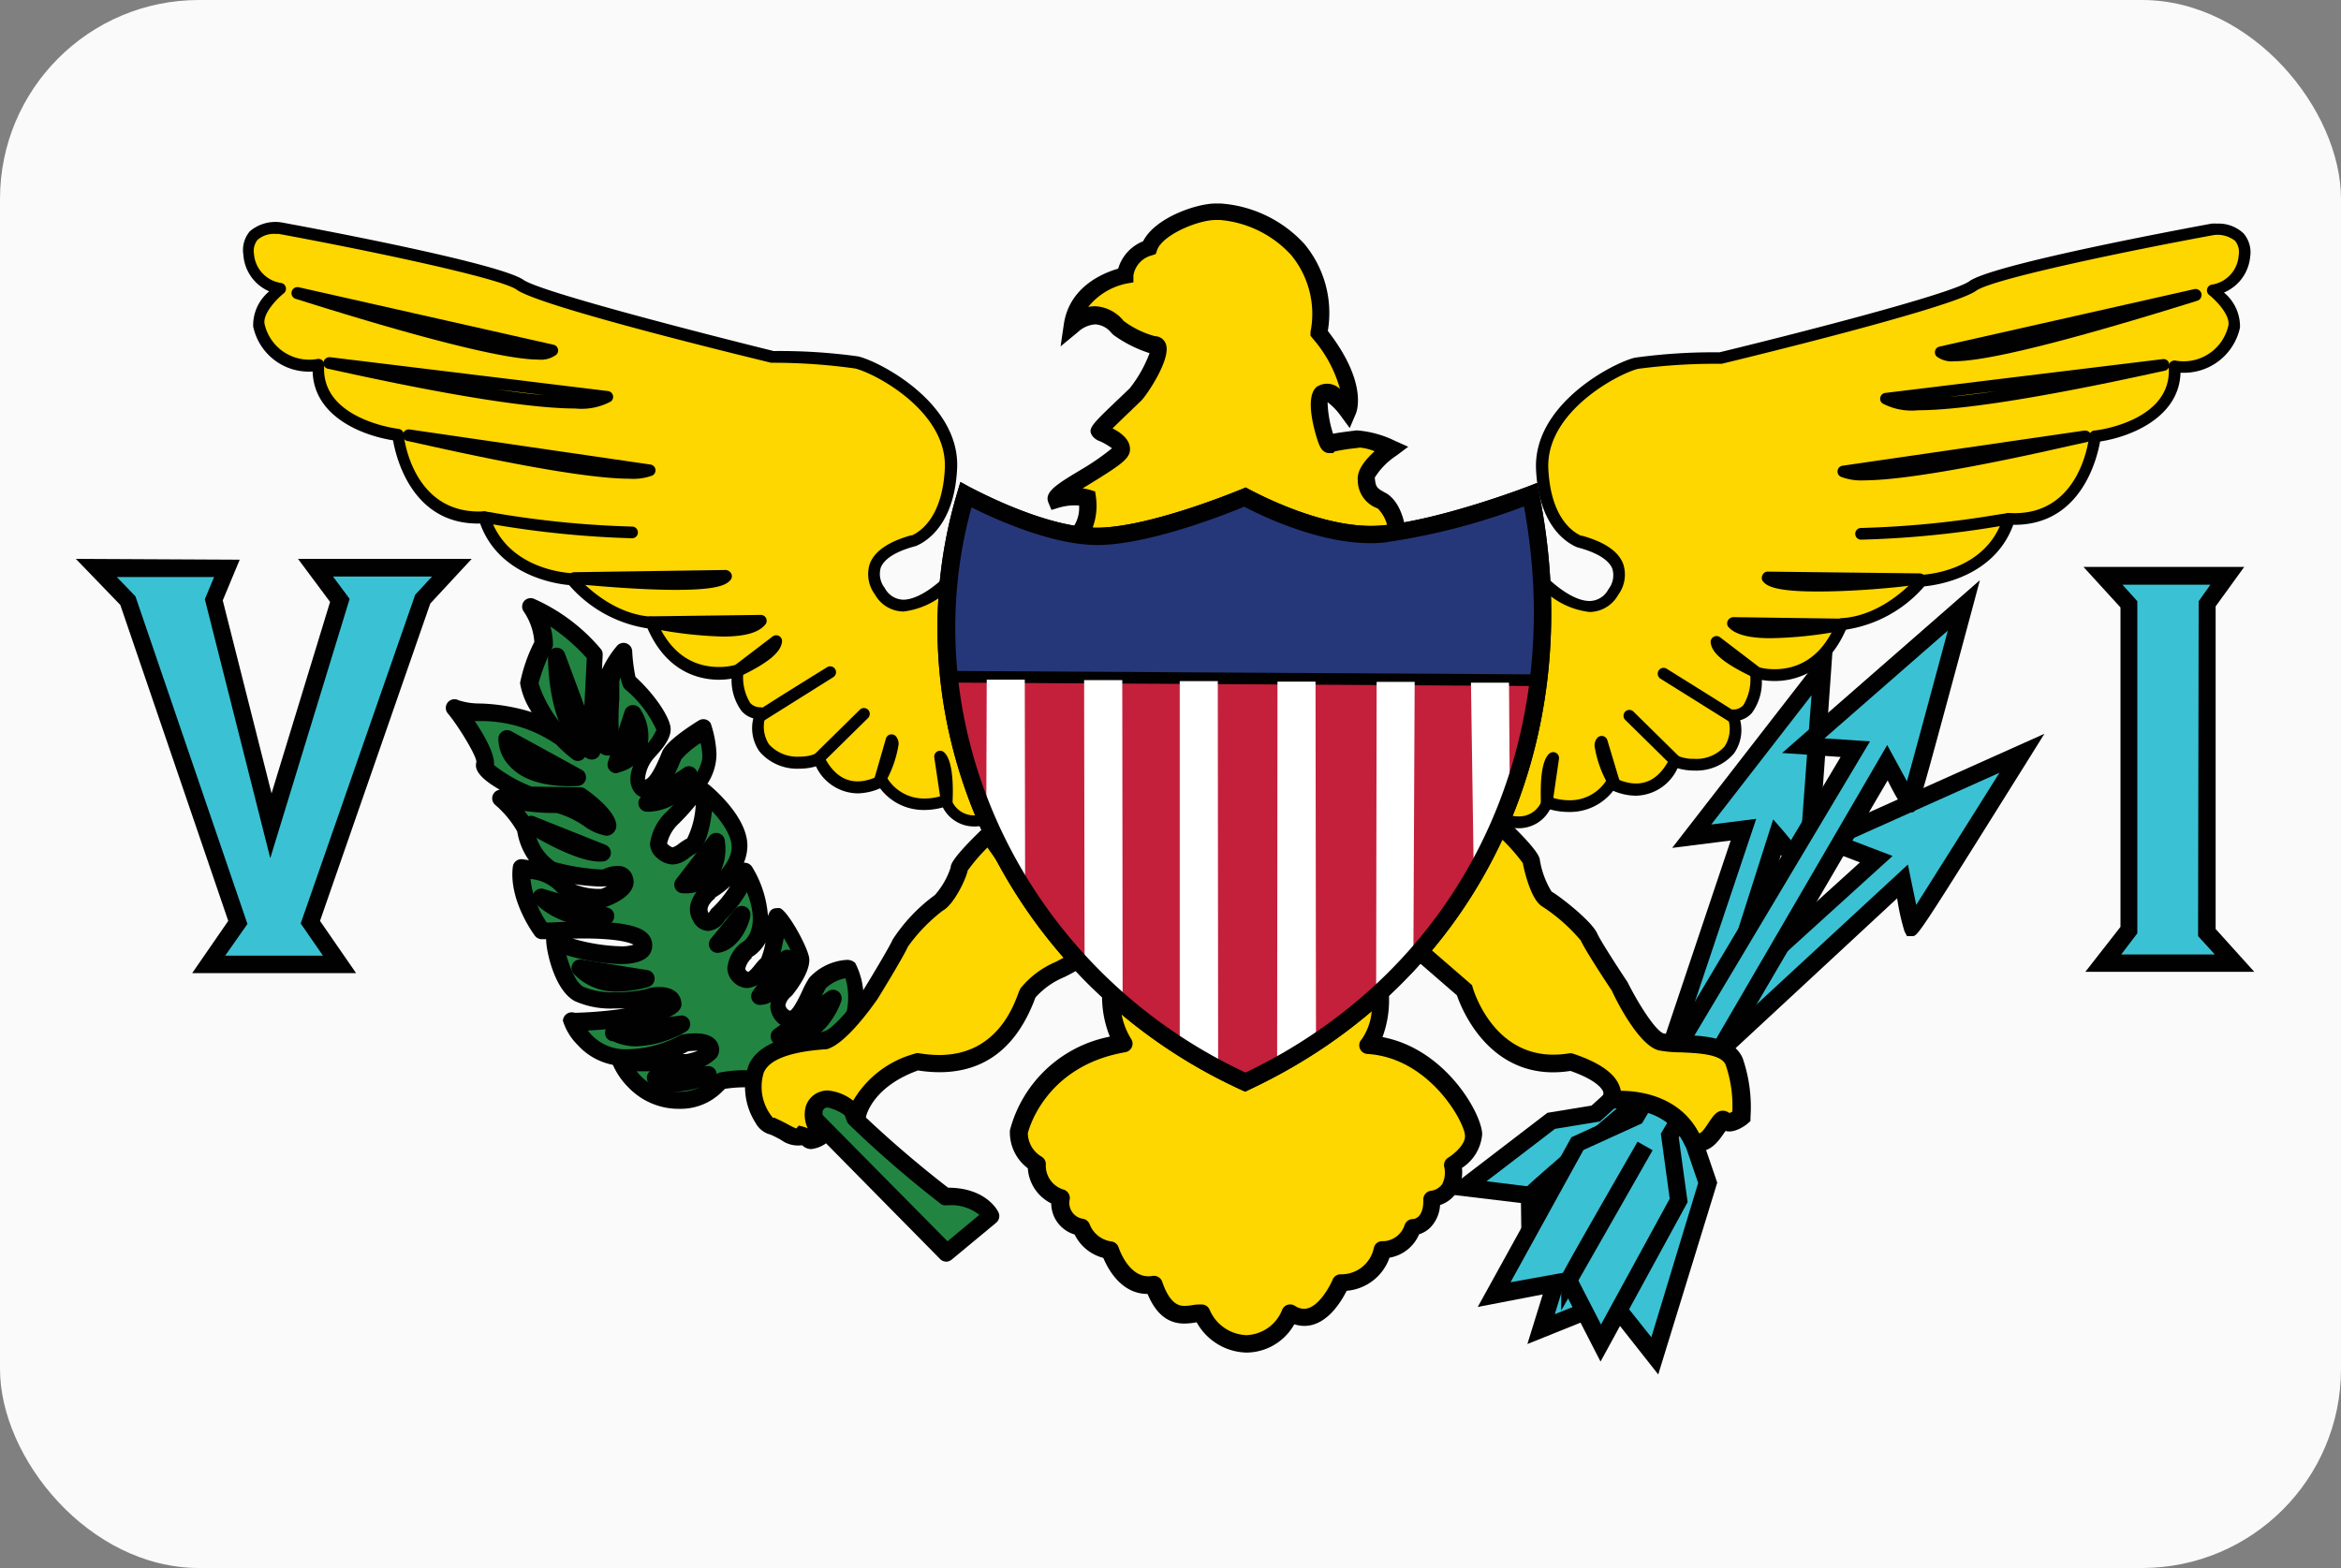 <svg xmlns="http://www.w3.org/2000/svg" viewBox="0 0 200 134"><rect x="0" y="0" width="200" height="134" fill="#808080" stroke="none"/><defs><style>.vi_cls-1{fill:#fafafa;}.vi_cls-2{fill:#fed600;}.vi_cls-3{fill:#010101;}.vi_cls-4{fill:#f3ea29;}.vi_cls-5{fill:#3ac2d4;}.vi_cls-6{fill:#218541;}.vi_cls-7{fill:none;stroke:#010101;stroke-linecap:round;stroke-linejoin:round;stroke-width:1.48px;}.vi_cls-8{fill:#c4203b;}.vi_cls-9{fill:#263779;}.vi_cls-10{fill:#fff;}</style></defs><title>Asset 97</title><g id="Layer_2" data-name="Layer 2"><g id="Layer_4" data-name="Layer 4"><rect class="vi_cls-1" width="200" height="134" rx="17" ry="17"/><path class="vi_cls-2" d="M119.42,46.27c0-1-.31-2.79-1.31-3.43-1.29-.67-1.29-1.08-1.39-2s2.16-2.53,2.16-2.53a9,9,0,0,0-2.84-.82,9.93,9.93,0,0,0-2.47.46c-.2.2-1.34-3.71-.62-4.33s2.22,1.44,2.22,1.44,1-2.27-2.47-6.6c1.18-8.46-6.7-10.42-8.51-10.37-1.49-.2-5.36,1.19-6,3a2.87,2.87,0,0,0-2.06,2.37s-4,.72-4.54,4.23c2.37-2,3.92.21,3.92.21a9.29,9.29,0,0,0,3.14,1.49c1.08.05-1,3.61-1.65,4.23a33.89,33.89,0,0,0-3.09,3.14c.1.16,2,.72,1.91,1.6S90,42,90.26,42.68a4.88,4.88,0,0,1,2.66-.11c.21,1.46-.37,3.15-1.37,3.69Z"/><path class="vi_cls-3" d="M120.16,47H91.55l-.36-1.39a2.91,2.91,0,0,0,1-2.41,4.84,4.84,0,0,0-1.74.19l-.62.19L89.59,43c-.43-.94.63-1.59,3-3A21,21,0,0,0,95,38.31,5.51,5.51,0,0,0,94,37.72a1.4,1.4,0,0,1-.67-.46c-.42-.63-.16-.89,2.41-3.33l.78-.75a11,11,0,0,0,1.69-3,11,11,0,0,1-3.09-1.56l-.18-.18a1.9,1.9,0,0,0-1.36-.72,2.4,2.4,0,0,0-1.48.65l-1.49,1.23.28-1.91c.48-3.23,3.44-4.39,4.64-4.73a3.61,3.61,0,0,1,2.13-2.34c1-2,4.54-3.23,6.21-3.23l.38,0a10.71,10.71,0,0,1,7.19,3.46,9.22,9.22,0,0,1,2,7.43c3.4,4.39,2.5,6.84,2.38,7.11l-.51,1.19-.77-1.05a5.46,5.46,0,0,0-1.12-1.16,9.61,9.61,0,0,0,.47,2.7c.37-.08.88-.15,1.61-.24l.41-.05a8.9,8.9,0,0,1,3.24.88l1.16.52-1,.75a6.1,6.1,0,0,0-1.86,1.89c.09.77.1.88,1,1.34,1.36.86,1.71,3,1.71,4.09Zm-27-1.48h25.45a3.15,3.15,0,0,0-.91-2.07A2.55,2.55,0,0,1,116,41.05c-.1-.85.64-1.77,1.44-2.49a4.85,4.85,0,0,0-1.25-.31l-.46.06a15.27,15.27,0,0,0-1.7.27l-.14.14h-.33c-.59,0-.81-.58-.94-.93,0,0-1.33-3.7-.14-4.72a1.59,1.59,0,0,1,2,.17,11.06,11.06,0,0,0-2.32-4.3l-.2-.25,0-.32a7.9,7.9,0,0,0-1.65-6.57,9.31,9.31,0,0,0-6.06-3h-.39c-1.51,0-4.52,1.26-5,2.56l-.12.35-.35.12a2.12,2.12,0,0,0-1.56,1.72l0,.58-.57.1a5.66,5.66,0,0,0-3.29,2,3.05,3.05,0,0,1,.58-.06A3.34,3.34,0,0,1,96,27.43a8,8,0,0,0,2.67,1.3,1,1,0,0,1,.93.66c.49,1.27-1.64,4.39-2.09,4.84l-.81.78c-.42.4-1.15,1.1-1.65,1.6.73.37,1.59,1,1.48,1.93-.09.72-1,1.32-3.23,2.7l-.81.5a4,4,0,0,1,.62.12l.45.14.07.47A5.42,5.42,0,0,1,93.17,45.52Z"/><path class="vi_cls-2" d="M117.89,84.9s.26,3.1-1.05,4.41c5.83.37,9,6.3,9,7.72s-1.79,2.52-1.79,2.52.63,2.52-1.79,2.94c.05,2.42-1.63,2.42-1.63,2.42a2.7,2.7,0,0,1-2.58,1.89,3.6,3.6,0,0,1-3.57,2.84s-1.73,4.2-4.31,2.57c-1.63,3.57-5.94,3.41-7.56,0-.89-.05-2.89,1.16-4.1-2.42-2.68.47-3.73-2.94-3.73-2.94a3.09,3.09,0,0,1-2.47-1.95,2.15,2.15,0,0,1-1.73-2.52,2.91,2.91,0,0,1-2-2.89,3.09,3.09,0,0,1-1.52-2.79s1.31-6.2,8.93-7.51A7.67,7.67,0,0,1,94.93,85Z"/><path class="vi_cls-3" d="M106.49,115.59a5,5,0,0,1-4.25-2.58h-.06a5.72,5.72,0,0,1-1,.1c-1.41,0-2.43-.83-3.14-2.53h0c-2.25,0-3.39-2.14-3.78-3.08a3.78,3.78,0,0,1-2.45-2,2.79,2.79,0,0,1-2-2.66,3.6,3.6,0,0,1-2-3,3.84,3.84,0,0,1-1.53-3.25,11,11,0,0,1,8.54-8,9.09,9.09,0,0,1-.66-3.78.74.74,0,0,1,.74-.7l23-.05h0a.74.74,0,0,1,.74.68,9,9,0,0,1-.53,3.89c5.34,1,8.45,6.46,8.52,8.28a3.79,3.79,0,0,1-1.73,2.9,3.35,3.35,0,0,1-.46,2.1,2.71,2.71,0,0,1-1.41,1.07,3,3,0,0,1-.79,1.88,2.34,2.34,0,0,1-1,.62,3.35,3.35,0,0,1-2.53,2,4.24,4.24,0,0,1-3.66,2.83c-.47.94-1.71,3-3.61,3a2.72,2.72,0,0,1-.86-.14A4.73,4.73,0,0,1,106.49,115.59Zm-3.89-4.11h.1a.74.74,0,0,1,.63.42,3.55,3.55,0,0,0,3.16,2.2,3.41,3.41,0,0,0,3.06-2.19.74.74,0,0,1,1.07-.32,1.47,1.47,0,0,0,.79.26c1.15,0,2.17-1.84,2.44-2.49a.74.74,0,0,1,.69-.46h0a2.83,2.83,0,0,0,2.83-2.24.73.73,0,0,1,.77-.59h.11A2,2,0,0,0,120,104.7a.74.74,0,0,1,.71-.52c.14,0,.92-.12.89-1.66a.74.74,0,0,1,.61-.75,1.41,1.41,0,0,0,1-.57,2.18,2.18,0,0,0,.18-1.46.74.74,0,0,1,.34-.81c.38-.23,1.46-1.07,1.43-1.86,0-1.1-3-6.67-8.34-7a.74.74,0,0,1-.48-1.26,5,5,0,0,0,.86-3.14l-21.49,0a6.25,6.25,0,0,0,.91,3.09.74.74,0,0,1-.48,1.16c-7,1.21-8.32,6.88-8.33,6.93h0a2.38,2.38,0,0,0,1.18,2,.74.74,0,0,1,.36.65,2.13,2.13,0,0,0,1.51,2.16.75.75,0,0,1,.53.84,1.37,1.37,0,0,0,1.15,1.66.74.74,0,0,1,.55.46,2.33,2.33,0,0,0,1.84,1.47.75.75,0,0,1,.64.52s.89,2.78,2.89,2.43a.75.75,0,0,1,.83.49c.7,2.06,1.56,2.07,1.93,2.07h0a4.44,4.44,0,0,0,.73-.08A4.32,4.32,0,0,1,102.59,111.48Z"/><path class="vi_cls-2" d="M81.39,49.34s-4.15,4.47-6.23,1.13,2.89-4.28,3-4.34S81,45.19,81.27,40,75,31.35,73.21,30.91A50.51,50.51,0,0,0,66,30.46S46.48,25.75,44.46,24.3,24,19.46,24,19.46s-3-.38-2.71,2.26a3.22,3.22,0,0,0,2.71,3s-2.08,1.63-1.82,3.08a4.42,4.42,0,0,0,5.1,3.4c-.38,5.16,6.79,6,6.79,6s.75,7.42,7.36,7c1.57,5.1,7.49,5.29,7.49,5.29s2.77,3.46,6.79,3.71C58,59,63,57.33,63,57.33S62.64,61,65,61c-1.19,4.15,3.27,4.72,5,3.9.44.88,1.95,3.59,5.41,1.89a4.53,4.53,0,0,0,5.47,1.64s.76,2.46,3.71,1.51S81.33,49.47,81.39,49.34Z"/><path class="vi_cls-3" d="M83.27,70.63h0A3,3,0,0,1,80.55,69a5.9,5.9,0,0,1-1.58.22,4.65,4.65,0,0,1-3.78-1.85,5,5,0,0,1-1.93.43,4,4,0,0,1-3.55-2.31,4.85,4.85,0,0,1-1.41.2,4.23,4.23,0,0,1-3.41-1.46,3.47,3.47,0,0,1-.53-2.84,2.06,2.06,0,0,1-1-.62A4.47,4.47,0,0,1,62.5,58a6.81,6.81,0,0,1-1.08.09c-1.58,0-4.44-.58-6.1-4.39a11.05,11.05,0,0,1-6.7-3.7c-1.12-.1-6-.8-7.6-5.26-5.76.13-7.17-5.55-7.44-7.11-2.58-.4-6.76-2-6.87-5.88a4.86,4.86,0,0,1-5.08-3.85A3.75,3.75,0,0,1,23,24.9a3.68,3.68,0,0,1-2.21-3.14,2.49,2.49,0,0,1,.56-2A3.38,3.38,0,0,1,24,19c1.93.35,18.69,3.46,20.74,4.93C46.34,25,60.64,28.65,66.1,30a48.54,48.54,0,0,1,7.23.46c1.86.45,8.7,4,8.44,9.57-.22,4.63-2.44,6.13-3.38,6.57h0a1,1,0,0,1-.28.1c-2,.55-2.65,1.28-2.86,1.8a1.93,1.93,0,0,0,.34,1.75,1.83,1.83,0,0,0,1.6,1C78.95,51.21,81,49,81,49a.5.5,0,0,1,.65-.07.49.49,0,0,1,.21.36c0,.13.14.52.31,1.11,4.82,16.78,4,19.52,2.49,20A4.68,4.68,0,0,1,83.27,70.63ZM80.83,67.9A.5.5,0,0,1,81,68a.5.5,0,0,1,.27.31,2.06,2.06,0,0,0,2,1.37h0a3.7,3.7,0,0,0,1.11-.19c.48-.15,1.68-2-3.14-18.76l-.11-.39a6.75,6.75,0,0,1-3.94,1.92,2.83,2.83,0,0,1-2.45-1.47,2.89,2.89,0,0,1-.42-2.64c.42-1.06,1.6-1.87,3.52-2.4l.08,0,0,0c.78-.36,2.6-1.63,2.8-5.71.23-4.9-6-8.16-7.67-8.55A50.43,50.43,0,0,0,66,31h-.12c-2-.49-19.72-4.78-21.75-6.25-1.41-1-12.92-3.4-20.31-4.76h-.28a2.14,2.14,0,0,0-1.54.51,1.54,1.54,0,0,0-.3,1.22A2.71,2.71,0,0,0,24,24.18a.5.5,0,0,1,.24.89c-.48.38-1.8,1.67-1.64,2.6a3.91,3.91,0,0,0,4.55,3,.49.49,0,0,1,.4.14.5.5,0,0,1,.15.4c-.34,4.63,6.29,5.44,6.35,5.44a.5.5,0,0,1,.44.45c0,.28.78,6.93,6.84,6.6a.49.49,0,0,1,.51.35c1.45,4.69,6.8,4.92,7,4.93a.5.5,0,0,1,.37.19s2.68,3.29,6.44,3.53a.5.5,0,0,1,.43.31C57.47,56.34,59.75,57,61.42,57a5.3,5.3,0,0,0,1.45-.19.5.5,0,0,1,.65.53,4.21,4.21,0,0,0,.57,2.73,1.12,1.12,0,0,0,.88.37.5.5,0,0,1,.48.64,2.78,2.78,0,0,0,.24,2.52,3.24,3.24,0,0,0,2.62,1.06,3.44,3.44,0,0,0,1.42-.27.5.5,0,0,1,.66.23c1.06,2.12,2.66,2.68,4.74,1.66a.5.5,0,0,1,.64.17A3.69,3.69,0,0,0,79,68.24a4.77,4.77,0,0,0,1.66-.3A.51.51,0,0,1,80.83,67.9Z"/><path class="vi_cls-4" d="M80.89,68.47s.19-3.21-.57-3.84Z"/><path class="vi_cls-3" d="M80.89,69a.5.5,0,0,1-.5-.43l-.57-3.84a.5.5,0,0,1,.81-.46c.88.73.79,3.44.75,4.25a.5.5,0,0,1-.48.47Z"/><path class="vi_cls-4" d="M75.17,66.71c.06-.06,1.51-3,1-3.46Z"/><path class="vi_cls-3" d="M75.17,67.21a.5.5,0,0,1-.48-.64l1-3.46a.5.5,0,0,1,.83-.21,1,1,0,0,1,.25.72,9.57,9.57,0,0,1-1.26,3.45A.5.5,0,0,1,75.17,67.21Z"/><path class="vi_cls-4" d="M69.88,64.88,73.78,61Z"/><path class="vi_cls-3" d="M69.88,65.38a.5.5,0,0,1-.35-.86l3.9-3.84a.5.5,0,1,1,.7.71l-3.9,3.84A.5.5,0,0,1,69.88,65.38Z"/><path class="vi_cls-4" d="M65,61.11c.06-.06,5.91-3.71,5.91-3.71Z"/><path class="vi_cls-3" d="M65,61.61a.5.5,0,0,1-.35-.85l.09-.07h0l.07,0c.35-.23,1.53-1,5.85-3.67a.5.5,0,0,1,.53.85h0l-5.91,3.71A.49.49,0,0,1,65,61.61Z"/><path class="vi_cls-4" d="M62.9,57.39c.06-.06,3.34-1.45,3.46-2.64Z"/><path class="vi_cls-3" d="M62.9,57.89a.5.5,0,0,1-.35-.86l0,0,3.46-2.64a.5.5,0,0,1,.8.45c-.09.9-1.19,1.81-3.54,2.94l-.16.08A.5.5,0,0,1,62.9,57.89Z"/><path class="vi_cls-2" d="M55.66,53.18s7.93,1.7,9.31-.13Z"/><path class="vi_cls-3" d="M61.74,54.4h0a35,35,0,0,1-6.19-.73.5.5,0,0,1,.1-1L65,52.55h0a.5.5,0,0,1,.4.8C64.84,54.06,63.65,54.4,61.74,54.4Z"/><path class="vi_cls-2" d="M49.06,49.4c.31,0,11.89,1.26,13-.19Z"/><path class="vi_cls-3" d="M57.71,50.41h0c-3,0-6.74-.34-8.14-.46l-.52,0a.51.51,0,0,1-.48-.51A.5.5,0,0,1,49,48.9l13-.19a.58.58,0,0,1,.45.27.5.5,0,0,1,0,.53C62.09,50,61.27,50.41,57.71,50.41Z"/><path class="vi_cls-2" d="M41.38,44.18c.19-.06,13.71,2.52,17.55.57Z"/><path class="vi_cls-3" d="M54,46h0a84.05,84.05,0,0,1-11.72-1.16l-.94-.14a.51.51,0,0,1-.48-.5v0a.49.49,0,0,1,.49-.48c.1,0,.28,0,1.08.15A83.23,83.23,0,0,0,54,45a.5.5,0,0,1,0,1Z"/><path class="vi_cls-2" d="M34.9,37.2c.31,0,18,4.28,20.64,3Z"/><path class="vi_cls-3" d="M53.75,40.91h0c-4.35,0-14-2.13-17.6-2.93l-1.27-.28h0a.5.5,0,0,1,.07-1H35l20.58,3a.5.5,0,0,1,.15.94A4.77,4.77,0,0,1,53.75,40.91Z"/><path class="vi_cls-2" d="M28.17,31c.13,0,21.07,4.91,23.72,2.89Z"/><path class="vi_cls-3" d="M49.14,34.91h0c-3.76,0-10.86-1.13-20.53-3.27l-.51-.11a.5.5,0,0,1,.07-1h.07l23.71,2.89a.5.5,0,0,1,.24.89A5.3,5.3,0,0,1,49.14,34.91ZM42.5,33.28c1.62.24,2.95.4,4,.49Z"/><path class="vi_cls-2" d="M25.46,25.06c.06,0,20.07,6.54,21.77,4.91Z"/><path class="vi_cls-3" d="M46,30.73h0c-3.76,0-14.32-3.17-20.28-5.05l-.42-.13a.5.5,0,0,1,.23-1h0l21.76,4.91a.5.5,0,0,1,.24.85A2.18,2.18,0,0,1,46,30.73Z"/><path class="vi_cls-2" d="M131.61,49.48s4.15,4.47,6.23,1.13-2.89-4.28-3-4.34-2.89-.95-3.14-6.17,6.23-8.62,8.05-9.06a50.51,50.51,0,0,1,7.17-.44s19.57-4.72,21.58-6.17,20.51-4.84,20.51-4.84,3-.38,2.71,2.26a3.22,3.22,0,0,1-2.71,3s2.08,1.63,1.82,3.08a4.42,4.42,0,0,1-5.1,3.4c.38,5.16-6.79,6-6.79,6s-.76,7.42-7.36,7c-1.57,5.1-7.49,5.29-7.49,5.29s-2.77,3.46-6.8,3.71C155,59.11,150,57.48,150,57.48s.38,3.65-2,3.65c1.2,4.15-3.27,4.72-5,3.9-.44.88-2,3.59-5.41,1.89a4.53,4.53,0,0,1-5.47,1.63s-.75,2.45-3.71,1.51S131.68,49.61,131.61,49.48Z"/><path class="vi_cls-3" d="M129.73,70.78a4.69,4.69,0,0,1-1.42-.24c-1.47-.47-2.33-3.21,2.48-19.95.18-.61.29-1,.32-1.15a.5.5,0,0,1,.86-.29s2.08,2.21,3.84,2.21a1.83,1.83,0,0,0,1.6-1,1.93,1.93,0,0,0,.34-1.75c-.2-.52-.86-1.25-2.86-1.8a1.06,1.06,0,0,1-.28-.1c-1-.46-3.16-2-3.38-6.57-.27-5.59,6.57-9.12,8.43-9.57a48.54,48.54,0,0,1,7.23-.46c5.46-1.32,19.77-4.94,21.35-6.07,2-1.47,18.81-4.58,20.71-4.93a3.5,3.5,0,0,1,.46,0,3.1,3.1,0,0,1,2.27.84,2.49,2.49,0,0,1,.56,2A3.68,3.68,0,0,1,190,25,3.75,3.75,0,0,1,191.37,28a4.9,4.9,0,0,1-5.08,3.85c-.11,3.84-4.29,5.49-6.87,5.88-.28,1.55-1.66,7.12-7.32,7.12H172c-1.62,4.46-6.48,5.15-7.6,5.26a11.06,11.06,0,0,1-6.7,3.7c-1.66,3.81-4.52,4.39-6.1,4.39a6.82,6.82,0,0,1-1.08-.09,4.48,4.48,0,0,1-.85,2.82,2.06,2.06,0,0,1-1,.62,3.47,3.47,0,0,1-.53,2.84,4.23,4.23,0,0,1-3.41,1.46,4.85,4.85,0,0,1-1.41-.2A4,4,0,0,1,139.75,68a5,5,0,0,1-1.93-.42A4.66,4.66,0,0,1,134,69.39a5.9,5.9,0,0,1-1.58-.22A3,3,0,0,1,129.73,70.78Zm2.14-20.35-.12.43c-4.81,16.76-3.61,18.57-3.13,18.72a3.69,3.69,0,0,0,1.11.19,2.07,2.07,0,0,0,2-1.37.5.5,0,0,1,.27-.31.51.51,0,0,1,.41,0,4.77,4.77,0,0,0,1.66.3,3.69,3.69,0,0,0,3.2-1.75.5.5,0,0,1,.64-.17c2.08,1,3.68.46,4.74-1.66a.5.5,0,0,1,.66-.23,3.43,3.43,0,0,0,1.42.27,3.24,3.24,0,0,0,2.61-1.06,2.77,2.77,0,0,0,.24-2.52.5.5,0,0,1,.48-.64,1.12,1.12,0,0,0,.88-.37,4.21,4.21,0,0,0,.57-2.73.5.5,0,0,1,.65-.53,5.31,5.31,0,0,0,1.45.19c1.67,0,3.95-.7,5.29-4.05a.5.5,0,0,1,.43-.31c3.75-.23,6.41-3.49,6.44-3.52a.5.5,0,0,1,.37-.19c.23,0,5.58-.24,7-4.93a.48.48,0,0,1,.51-.35c6.08.36,6.81-6.32,6.84-6.6a.5.5,0,0,1,.44-.45c.27,0,6.69-.83,6.35-5.44a.5.5,0,0,1,.15-.4.52.52,0,0,1,.4-.14,3.92,3.92,0,0,0,4.55-3c.16-.94-1.16-2.23-1.64-2.6a.5.5,0,0,1,.25-.89,2.71,2.71,0,0,0,2.27-2.51,1.54,1.54,0,0,0-.3-1.22,2.42,2.42,0,0,0-1.84-.5c-7.36,1.35-18.87,3.74-20.28,4.75-2,1.46-19.74,5.76-21.75,6.25H147a50.44,50.44,0,0,0-7.05.43c-1.63.39-7.91,3.65-7.67,8.55.2,4.08,2,5.35,2.79,5.71l0,0,.08,0c1.92.53,3.11,1.33,3.52,2.4a2.89,2.89,0,0,1-.42,2.65,2.83,2.83,0,0,1-2.45,1.47A6.76,6.76,0,0,1,131.88,50.43Z"/><path class="vi_cls-4" d="M132.12,68.61s-.19-3.21.56-3.84Z"/><path class="vi_cls-3" d="M132.12,69.11h0a.5.5,0,0,1-.48-.47c0-.81-.14-3.52.74-4.25a.5.5,0,0,1,.81.46l-.56,3.84A.5.5,0,0,1,132.12,69.11Z"/><path class="vi_cls-4" d="M137.84,66.85c-.06-.06-1.51-3-1-3.46Z"/><path class="vi_cls-3" d="M137.84,67.35a.5.5,0,0,1-.35-.14,9.55,9.55,0,0,1-1.26-3.45,1,1,0,0,1,.25-.72.5.5,0,0,1,.48-.13.5.5,0,0,1,.36.34l1,3.33a.5.5,0,0,1-.42.77Z"/><path class="vi_cls-4" d="M143.13,65l-3.9-3.84Z"/><path class="vi_cls-3" d="M143.13,65.53a.5.5,0,0,1-.35-.14l-3.9-3.84a.5.5,0,1,1,.7-.71l3.9,3.84a.5.5,0,0,1-.35.86Z"/><path class="vi_cls-2" d="M148,61.25c-.06-.06-5.91-3.71-5.91-3.71Z"/><path class="vi_cls-3" d="M148,61.75a.5.5,0,0,1-.27-.08L141.86,58a.5.5,0,0,1,.53-.85c4.31,2.69,5.5,3.44,5.85,3.67l.07,0h0l.09.07a.5.5,0,0,1-.35.85Z"/><path class="vi_cls-4" d="M150.11,57.54c-.06-.06-3.33-1.45-3.46-2.64Z"/><path class="vi_cls-3" d="M150.11,58a.5.5,0,0,1-.27-.08l-.16-.08c-2.34-1.13-3.43-2-3.53-2.93a.5.5,0,0,1,.8-.45l3.46,2.64h0l.06,0a.5.5,0,0,1-.36.85Z"/><path class="vi_cls-2" d="M157.35,53.32S149.42,55,148,53.2Z"/><path class="vi_cls-3" d="M151.26,54.54c-1.91,0-3.09-.34-3.63-1a.5.5,0,0,1,0-.53.56.56,0,0,1,.45-.27l9.31.13a.5.5,0,0,1,.1,1A35,35,0,0,1,151.26,54.54Z"/><path class="vi_cls-2" d="M164,49.55c-.31,0-11.89,1.26-13-.19Z"/><path class="vi_cls-3" d="M155.3,50.55c-3.57,0-4.38-.45-4.71-.9a.5.5,0,0,1,0-.53.47.47,0,0,1,.45-.27L164,49a.5.5,0,0,1,0,1l-.51,0C162,50.22,158.34,50.55,155.3,50.55Z"/><path class="vi_cls-2" d="M171.63,44.33c-.19-.06-13.71,2.52-17.55.57Z"/><path class="vi_cls-3" d="M159,46.12a.5.5,0,0,1,0-1A83.25,83.25,0,0,0,170.54,44c.8-.12,1-.15,1.08-.15a.5.5,0,0,1,0,1l-.93.14A84.06,84.06,0,0,1,159,46.12Z"/><path class="vi_cls-2" d="M178.11,37.34c-.31,0-18,4.28-20.64,3Z"/><path class="vi_cls-3" d="M159.26,41.05a4.78,4.78,0,0,1-2-.31.5.5,0,0,1,.15-.94l20.64-3h.07a.5.5,0,0,1,.07,1h0l-1.28.28C173.24,38.92,163.61,41.05,159.26,41.05Z"/><path class="vi_cls-2" d="M184.84,31.18c-.13,0-21.08,4.91-23.72,2.89Z"/><path class="vi_cls-3" d="M163.87,35.06a5.31,5.31,0,0,1-3.05-.59.5.5,0,0,1,.24-.89l23.71-2.89h0a.49.49,0,0,1,.56.47.5.5,0,0,1-.43.53l-.52.11C174.73,33.92,167.63,35.06,163.87,35.06Zm6.63-1.63-4,.49C167.56,33.82,168.88,33.67,170.5,33.43Z"/><path class="vi_cls-2" d="M187.55,25.2c-.06,0-20.07,6.54-21.77,4.91Z"/><path class="vi_cls-3" d="M167,30.87a2.18,2.18,0,0,1-1.54-.4.5.5,0,0,1,.24-.85l21.76-4.91h0a.5.5,0,0,1,.23,1l-.41.13C181.29,27.7,170.73,30.87,167,30.87Z"/><path class="vi_cls-5" d="M155.65,57.11s-1.23,17.58-1.29,17.54-2.56-3.07-2.56-3.07l-7.73,24.25,1.81,5.29-4.51,14.77-3.71-4.71-6,2.41L136.47,98l4.45-3.2,8-23.89-4.45.56Z"/><path class="vi_cls-3" d="M141.67,117.46l-4.25-5.39-6.93,2.79,5.35-17.28,4.46-3.21,7.56-22.54-5,.63,13.76-17.74-.17,2.44s-.31,4.39-.62,8.77c-.16,2.19-.32,4.39-.44,6-.26,3.41-.26,3.41-.94,3.43h-.24l-.2-.13a18.74,18.74,0,0,1-1.86-2.17l-7.25,22.72,1.81,5.29Zm-3.77-7.18,3.18,4,4-13.18-1.81-5.3,8.22-25.78.87,1,1.41,1.7c.22-2.8.62-8.48,1-13.31l-8.57,11.05,3.84-.48L141.55,95.3l-4.44,3.19-4.28,13.82Z"/><path class="vi_cls-5" d="M172.75,64.36s-9.36,14.94-9.39,14.87-.82-3.92-.82-3.92L147.17,89.58l-16.41,15.84,0-3.26-5.62-.69,7.43-5.69,3.81-.63,24-21.74-4.19-1.6Z"/><path class="vi_cls-3" d="M130,107.14l-.06-4.33L123.2,102l9-6.9,3.77-.62,22.93-20.78-4.73-1.81,20.49-9.18-1.29,2.07C163.85,80,163.85,80,163.37,80h-.45l-.21-.4a19,19,0,0,1-.63-2.83l-14.4,13.36ZM127,100.95l4.46.55,0,2.2L146.65,89,163,73.88l.26,1.29.45,2.16c1.5-2.37,4.54-7.19,7.11-11.29l-12.77,5.72,3.64,1.39-25,22.69-3.84.63Z"/><path class="vi_cls-3" d="M131.26,102.7l-1.18-.9a.83.83,0,0,1,.19-.24h0l.06-.05c.52-.51,2.26-2.05,8.48-7.37l1,1.15Z"/><path class="vi_cls-5" d="M167.75,51.73s-4.57,17-4.62,17-1.93-3.51-1.93-3.51L142.65,97l.76,5.54-6.66,12.19L134,109.44l-6.35,1.22,7.11-12.9,5-2.29L158.5,64l-4.47-.3Z"/><path class="vi_cls-3" d="M136.74,116.36l-3.13-6.09-7.36,1.42,8-14.5,5-2.29,18-30.21-5-.34,16.9-14.77-.63,2.36s-1.14,4.24-2.29,8.49c-2.44,9-2.44,9-3,9h-.32l-.22-.23a21.49,21.49,0,0,1-1.42-2.51L143.42,97.2l.76,5.53Zm-2.32-7.75,2.36,4.58,5.87-10.75-.76-5.55.13-.22,19.21-33,.63,1.16,1.06,1.94c.75-2.7,2.23-8.2,3.49-12.88L155.87,63.1l3.89.26L140.28,96l-5,2.28-6.23,11.3Z"/><path class="vi_cls-3" d="M133.38,112v-2.81a.72.72,0,0,1,.11-.36h0l.15-.26c.49-.93,1.93-3.47,6.26-11l1.29.73Z"/><polygon class="vi_cls-5" points="8.22 48.53 19.4 48.58 18.28 51.27 23.16 70.58 29.05 51.32 26.97 48.53 38.6 48.53 36.12 51.22 26.51 78.81 29 82.41 17.83 82.41 20.32 78.81 10.92 51.32 8.22 48.53"/><path class="vi_cls-3" d="M30.42,83.16h-14l3.08-4.46-9.22-27-3.8-3.94,14,.07-1.45,3.48,4.17,16.49,5-16.36-2.74-3.68H40.3l-3.54,3.82L27.34,78.7ZM19.24,81.67h8.35l-1.9-2.75,9.78-28.09,1.44-1.56H28.45l1.42,1.91L23.09,73.34,17.5,51.21l.79-1.9-8.31,0,1.59,1.65,9.57,28Z"/><polygon class="vi_cls-5" points="179.69 49.19 190.31 49.19 188.58 51.58 188.53 79.67 190.92 82.31 179.69 82.31 181.92 79.47 181.88 51.63 179.69 49.19"/><path class="vi_cls-3" d="M192.59,83.05H178.16l3-3.84,0-27.3L178,48.45h13.73l-2.44,3.37,0,27.57Zm-11.37-1.48h8L187.79,80v-.29l.05-28.33,1-1.41h-7.51l1.27,1.41,0,28.38Z"/><path class="vi_cls-6" d="M80.85,107.08l3.81-3.16s-.84-1.74-3.87-1.68A94.39,94.39,0,0,1,73,95.53l-2.45-6.65A3.79,3.79,0,0,0,73,86.69a6.08,6.08,0,0,0-.32-3.81A3.78,3.78,0,0,0,69.95,84c-.58.84-1.48,4.06-2.84,3s.19-2.32.19-2.32,1.36-1.68,1.29-2.58a11.25,11.25,0,0,0-2-3.68c-.19-.06-.58,3.55-1.1,3.94s-1.22,2-2.26,1.1.52-2.26.52-2.26,2.9-1.55.06-6.64a10.11,10.11,0,0,1-2.45,3.61s-.77,1.36-1.48.2.84-2.26.84-2.26,2.52-1.48,2.58-3.68-3-4.71-3-4.71-.2,4.06-1.16,4.58-1.35,1.36-2.45.45.84-2.9.84-2.9,3.35-3.36,3.16-5.29a7.72,7.72,0,0,0-.39-2.26s-2.52,1.55-2.84,2.32-1.36,3.55-2.65,2.71c-.9-1,.78-3,.78-3s1.22-1.36,1.16-1.94a9.27,9.27,0,0,0-2.9-4,12.43,12.43,0,0,1-.39-2.58S52,57.46,52.08,58.37s-.13,2.71.06,4.71-1.55-.65-1.55-.65L50.92,56a15.22,15.22,0,0,0-5.42-4.06,5.74,5.74,0,0,1,1,3.16,17.16,17.16,0,0,0-1.23,3.35c0,.71,1.42,3.81,4.07,5.87-4-4.32-9-2.9-10.45-3.74.71.84,2.84,4,2.58,4.84S45.3,68,45.3,68l4.32.06s2.13,1.48,2.32,2.45-3.1-1.81-4.39-1.74a38.43,38.43,0,0,1-4.71-.45s2.06,1.94,2.13,2.78a4.74,4.74,0,0,0,2.19,3.29,20.92,20.92,0,0,0,4.52.71s1.42-.84,1.68.06-1.87,1.61-1.87,1.61-2.19,0-2.9-.58-.84-1.55-4-1.94c-.32,2.65,1.74,5.35,1.74,5.35S55,78.88,55,80.75s-7.22.19-7.48-.39.32,3.68,2,4.58,5.42.45,5.87.26,2.13-.39,2.13.58S49,87.53,48.85,87.27s1.29,3.29,4.71,3.1a10.17,10.17,0,0,0,4.9-1.23s2.06-.39,2.26.45-2.06,1.22-2.06,1.22-5.42.13-5.61-.13a5.4,5.4,0,0,0,5,3.35c2.84-.26,3-1.48,3.61-1.68a11.92,11.92,0,0,1,2.9-.13c.26.06,4.77,3.23,4.77,3.23Z"/><path class="vi_cls-3" d="M80.85,107.82a.74.74,0,0,1-.53-.22L68.89,96c-1.64-1.15-4-2.78-4.52-3.08h-.55a11.62,11.62,0,0,0-1.88.13l-.18.17a5,5,0,0,1-3.61,1.54H58a5.94,5.94,0,0,1-4.32-1.84A6.24,6.24,0,0,1,52.36,91a5.44,5.44,0,0,1-3-1.69,5,5,0,0,1-1.27-2.08.76.76,0,0,1,1-.68h.17a35,35,0,0,0,4.15-.37l-.87,0a7.47,7.47,0,0,1-3.44-.63c-1.75-.94-2.46-4.37-2.44-5.29l-.31,0a.73.73,0,0,1-.65-.29c-.09-.12-2.24-3-1.89-5.89a.74.74,0,0,1,.83-.65l.55.08a5.8,5.8,0,0,1-1-2.45,8.62,8.62,0,0,0-1.9-2.29.74.74,0,0,1,.41-1.28c-2.3-1.31-2.07-2.06-2-2.38,0-.55-1.58-3.13-2.44-4.14a.74.74,0,0,1,.93-1.12,5.94,5.94,0,0,0,1.84.27,16.46,16.46,0,0,1,4.4.74,6.28,6.28,0,0,1-1-2.49,13.63,13.63,0,0,1,1.22-3.51,5.21,5.21,0,0,0-.9-2.59.74.74,0,0,1,0-.87.75.75,0,0,1,.84-.24,15.85,15.85,0,0,1,5.73,4.29.75.75,0,0,1,.17.51l-.06,1.25a8.82,8.82,0,0,1,1.27-2,.74.74,0,0,1,1.31.43,14.43,14.43,0,0,0,.28,2.2c1.76,1.62,2.91,3.47,3,4.35s-.69,1.78-1.35,2.51a3.1,3.1,0,0,0-.84,1.92c.2,0,.65-.37,1.4-2.21l.07-.17c.37-.9,2.32-2.17,3.13-2.67a.75.75,0,0,1,.56-.09.74.74,0,0,1,.46.34,9.3,9.3,0,0,1,.49,2.57,4.63,4.63,0,0,1-.77,2.58l.11.08c.35.28,3.38,2.82,3.3,5.31a3.88,3.88,0,0,1-.3,1.37h.07a.74.74,0,0,1,.65.38,9.27,9.27,0,0,1,1.34,4.17c.15-.48.35-.67.78-.67a.8.8,0,0,1,.24,0c.68.23,2.44,3.41,2.51,4.33.08,1.11-1.09,2.65-1.45,3.1l-.12.12a1.3,1.3,0,0,0-.47.74.61.61,0,0,0,.28.42.32.32,0,0,0,.1.06c.31-.09.9-1.35,1.12-1.83a7.6,7.6,0,0,1,.55-1,4.74,4.74,0,0,1,3.2-1.52,1,1,0,0,1,.71.26,6.37,6.37,0,0,1,.51,4.53,4,4,0,0,1-2.22,2.41l2.14,5.81A94.67,94.67,0,0,0,81,101.5c3.27,0,4.26,2,4.3,2.1a.74.74,0,0,1-.19.89l-3.81,3.16A.74.74,0,0,1,80.85,107.82Zm-17-16.36a4,4,0,0,1,1,.06c.16,0,.39.1,5,3.34l.1.09,11,11.13,2.72-2.26A3.89,3.89,0,0,0,81,103H80.8a.58.58,0,0,1-.44-.13,93.77,93.77,0,0,1-7.83-6.78.75.75,0,0,1-.18-.28L69.9,89.14a.74.74,0,0,1,.49-1s1.61-.49,1.94-1.68a5.85,5.85,0,0,0-.1-2.86,3.41,3.41,0,0,0-1.67.84,7.41,7.41,0,0,0-.42.83c-.56,1.2-1.25,2.68-2.48,2.68a1.6,1.6,0,0,1-1-.39A2,2,0,0,1,65.81,86a2.65,2.65,0,0,1,1-1.83,5,5,0,0,0,1.08-2,7.56,7.56,0,0,0-.93-2c-.32,1.64-.53,2.42-1,2.76a3.38,3.38,0,0,0-.3.34,2.45,2.45,0,0,1-1.79,1.17A1.67,1.67,0,0,1,62.75,84a1.69,1.69,0,0,1-.61-1.29,3.17,3.17,0,0,1,1.12-2.08l.14-.1c.07,0,1.72-1,.41-4.29a11,11,0,0,1-1.87,2.39,1.86,1.86,0,0,1-1.43.93,1.47,1.47,0,0,1-1.27-.82c-.85-1.39.31-2.73,1-3.25.07,0,2.22-1.34,2.27-3.09,0-1-.85-2.2-1.68-3.09-.18,1.52-.58,3.18-1.42,3.63a4.43,4.43,0,0,0-.55.36,2.33,2.33,0,0,1-1.38.58,2.12,2.12,0,0,1-1.35-.57,1.63,1.63,0,0,1-.6-1.19A4.55,4.55,0,0,1,57,69.33c1.3-1.3,3.06-3.61,3-4.7,0-.47-.09-.84-.14-1.13a7.15,7.15,0,0,0-1.67,1.41l-.06.16c-.42,1-1.3,3.16-2.78,3.16h0a1.61,1.61,0,0,1-.89-.28.72.72,0,0,1-.15-.13c-1.29-1.47.55-3.74.77-4a5.19,5.19,0,0,0,1-1.44,9.77,9.77,0,0,0-2.66-3.47.74.74,0,0,1-.17-.22,3.34,3.34,0,0,1-.23-.79,1,1,0,0,0-.11.4c0,.37,0,.86,0,1.43A25.84,25.84,0,0,0,52.88,63a1.63,1.63,0,0,1-.27,1.27.9.9,0,0,1-.67.3c-.25,0-.83,0-2-1.73a.74.74,0,0,1-.12-.45l.31-6.15a16.67,16.67,0,0,0-3.11-2.7,5.61,5.61,0,0,1,.22,1.57.74.74,0,0,1-.07.28,16.24,16.24,0,0,0-1.16,3,10.45,10.45,0,0,0,2.51,4.12,11.17,11.17,0,0,1,1.36,1.25.74.74,0,0,1-1,1.09,12.45,12.45,0,0,1-1.36-1.23,11.32,11.32,0,0,0-6.54-2l-.42,0c.8,1.2,1.73,2.81,1.64,3.76a12.78,12.78,0,0,0,3.22,1.84l4.17.06a.73.73,0,0,1,.41.13c.56.39,2.39,1.75,2.63,2.92a.91.91,0,0,1-.17.78.86.86,0,0,1-.68.31h0a4.52,4.52,0,0,1-1.91-.85,8.22,8.22,0,0,0-2.3-1.09,19.46,19.46,0,0,1-2.79-.18,3.69,3.69,0,0,1,.9,1.71,4.11,4.11,0,0,0,1.74,2.66,18.37,18.37,0,0,0,4.07.64A3,3,0,0,1,52.78,74a1.28,1.28,0,0,1,1.3,1c.43,1.51-1.88,2.36-2.35,2.52a.76.76,0,0,1-.23,0c-.58,0-2.52-.05-3.37-.75a4.27,4.27,0,0,1-.48-.48,3.41,3.41,0,0,0-2.33-1.17,8.31,8.31,0,0,0,1.39,3.72c.61,0,1.79-.1,3.09-.1,4,0,5.09.61,5.53,1.07a1.34,1.34,0,0,1,.39,1c0,.72-.51,1.58-2.71,1.58a18.48,18.48,0,0,1-4.62-.76c.27,1,.79,2.34,1.45,2.7a6.32,6.32,0,0,0,2.74.46,11.62,11.62,0,0,0,2.5-.23,3.51,3.51,0,0,1,1.24-.21c1.4,0,1.9.76,1.9,1.48,0,1.65-5.78,2.12-8,2.24a4,4,0,0,0,3.32,1.6A9.82,9.82,0,0,0,58,88.53a.76.76,0,0,1,.28-.12,6.91,6.91,0,0,1,1.13-.1c1.43,0,1.87.61,2,1.12a1.2,1.2,0,0,1-.18.94,4.19,4.19,0,0,1-2.48,1.18h-.11s-1.37,0-2.77,0l-1.48,0A4.5,4.5,0,0,0,58,93.3a3.61,3.61,0,0,0,2.72-1.09,1.9,1.9,0,0,1,.76-.55A11.68,11.68,0,0,1,63.81,91.46Zm-5.08-1.61c-.1.06-.25.14-.46.23h.31a5.69,5.69,0,0,0,1-.28A5.77,5.77,0,0,0,58.73,89.85Zm5.47-8a1.79,1.79,0,0,0-.57.93s0,.09.1.18a.36.36,0,0,0,.13.09c.14,0,.48-.44.63-.62a3.89,3.89,0,0,1,.5-.55,6.82,6.82,0,0,0,.37-1.33A3.36,3.36,0,0,1,64.2,81.8ZM48.93,80.21a16.13,16.13,0,0,0,4.09.66,3.23,3.23,0,0,0,1.11-.14c-.32-.17-1.35-.53-4.33-.53ZM61.1,76.75s-.91.7-.58,1.23l0,.06a2.51,2.51,0,0,0,.17-.24.8.8,0,0,1,.15-.18,9.37,9.37,0,0,0,1.55-1.91,7.64,7.64,0,0,1-1.32,1ZM49,75.55l.06,0a5.49,5.49,0,0,0,2.31.41,5.05,5.05,0,0,0,.5-.22.65.65,0,0,1-.23,0C51.44,75.8,50.22,75.73,49,75.55Zm10.44-6.77A19.84,19.84,0,0,1,58,70.37a3.34,3.34,0,0,0-1,1.68.15.15,0,0,0,.07.13c.27.22.38.23.41.23a1.58,1.58,0,0,0,.51-.3,6,6,0,0,1,.72-.46A7.4,7.4,0,0,0,59.44,68.78Z"/><path class="vi_cls-3" d="M50.53,64.91a.75.75,0,0,1-.38-.11c-3.42-2.07-3.33-8.44-3.33-8.71a.74.74,0,0,1,1.44-.24l3,8.06a.74.74,0,0,1-.7,1Z"/><path class="vi_cls-3" d="M52.66,66.08a.74.74,0,0,1-.71-1l1.42-4.32a.74.74,0,0,1,.61-.5.75.75,0,0,1,.72.33A4.3,4.3,0,0,1,55.26,64,3.45,3.45,0,0,1,52.89,66,.75.75,0,0,1,52.66,66.08Z"/><path class="vi_cls-3" d="M48.73,67.19h0c-2.38,0-4.11-.57-5.15-1.68a3.38,3.38,0,0,1-1-2.42.74.74,0,0,1,1.1-.6l6,3.29a.74.74,0,0,1-.33,1.39Z"/><path class="vi_cls-3" d="M55.49,69.37h-.23A.74.74,0,0,1,54.89,68l3.55-2.39a.74.74,0,0,1,1.1.9A4.64,4.64,0,0,1,55.49,69.37Z"/><path class="vi_cls-3" d="M58.43,76.34h-.1a.74.74,0,0,1-.57-1.19l2.84-3.68a.74.74,0,0,1,1.33.45A4.44,4.44,0,0,1,61,75.36,3.35,3.35,0,0,1,58.43,76.34Z"/><path class="vi_cls-3" d="M51.22,73.63h0c-2.1,0-5.77-2.25-6.18-2.51a.74.74,0,0,1,.67-1.32l6,2.39a.74.74,0,0,1-.2,1.43Z"/><path class="vi_cls-3" d="M50.7,79.13h0a7,7,0,0,1-4.9-1.86A.74.74,0,0,1,46.54,76L52,77.59A.74.74,0,0,1,51.93,79,8.7,8.7,0,0,1,50.7,79.13Z"/><path class="vi_cls-3" d="M61.3,81.43a.74.74,0,0,1-.57-1.21l2.06-2.52a.74.74,0,0,1,1.32.47c0,.57-.83,2.91-2.67,3.25Z"/><path class="vi_cls-3" d="M52.89,84.73h0A4.93,4.93,0,0,1,49,83.21.74.74,0,0,1,49.68,82l5.61.9a.74.74,0,0,1,.08,1.45A9.57,9.57,0,0,1,52.89,84.73Z"/><path class="vi_cls-3" d="M64.92,85.88a.74.74,0,0,1-.6-1.18l2.32-3.22a.74.74,0,0,1,1.33.58c-.08.38-.82,3.73-3,3.82Z"/><path class="vi_cls-3" d="M67.26,89.36a4.58,4.58,0,0,1-.8-.07.74.74,0,0,1-.3-1.34l4.58-3.23a.74.74,0,0,1,1.13.84C71.83,85.73,70.55,89.36,67.26,89.36Z"/><path class="vi_cls-3" d="M57.64,93.3h0a3.18,3.18,0,0,1-2.13-.64A.74.74,0,0,1,56,91.37l4.45-.26a.71.71,0,0,1,.76.56.74.74,0,0,1-.42.85A7.74,7.74,0,0,1,57.64,93.3Z"/><path class="vi_cls-3" d="M54.38,89.42h0a4.71,4.71,0,0,1-2-.43.71.71,0,0,1-.69-.7.78.78,0,0,1,.7-.79l5.74-.71a.74.74,0,0,1,.44,1.39A9.08,9.08,0,0,1,54.38,89.42Z"/><path class="vi_cls-2" d="M128.2,70.63s2.53,2.43,2.58,2.94.66,2.89,1.32,3.24,3.24,2.43,3.6,3.24,2.64,4.26,2.64,4.26,2.13,4.36,3.55,4.71,5.42-.25,6.23,1.67a12.26,12.26,0,0,1,.61,4.71s-1,.86-1.42.36-1.27,2.53-2.69,1.67c-1.93-4.11-7-3.44-7-3.44s1.11-1.73-3.4-3.25c-7,1.22-9.12-6.13-9.12-6.13l-4-3.48Z"/><path class="vi_cls-3" d="M145.13,98.34a1.7,1.7,0,0,1-.89-.26L144,98l-.1-.2c-1.25-2.66-4-3.06-5.52-3.06a6.22,6.22,0,0,0-.7,0l-1.58.2.86-1.34h0a.55.55,0,0,0,0-.32c-.12-.28-.63-1-2.79-1.76a9.62,9.62,0,0,1-1.47.12c-5.65,0-7.83-5.41-8.23-6.58l-4.35-3.77,8-11.78.63.61c2.73,2.62,2.78,3.16,2.81,3.4a7.44,7.44,0,0,0,1,2.68c.6.32,3.42,2.49,3.9,3.58.24.55,1.67,2.78,2.58,4.14,1,2,2.46,4.24,3.11,4.4a9.63,9.63,0,0,0,1.56.13c1.86.07,4.41.16,5.18,2a12.89,12.89,0,0,1,.66,5.05l0,.3-.22.2c-.15.14-1.13.88-1.91.65l-.1.14c-.43.63-1.08,1.58-2.09,1.58Zm-6.65-5.12c1.5,0,5,.39,6.68,3.63.24,0,.65-.66.83-.93.35-.51.65-1,1.2-1a.88.88,0,0,1,.55.2A1.47,1.47,0,0,0,148,95a10.88,10.88,0,0,0-.57-4c-.4-.94-2.4-1-3.87-1.07a9.94,9.94,0,0,1-1.86-.17c-1.63-.41-3.5-4-4-5.11-.19-.27-2.28-3.44-2.65-4.28a14.94,14.94,0,0,0-3.27-2.89c-1-.56-1.58-3.17-1.68-3.72a15.4,15.4,0,0,0-1.75-2L122.08,81l3.68,3.19.06.21c.07.23,1.7,5.73,6.88,5.73a8.3,8.3,0,0,0,1.4-.12l.18,0,.18.06c2.21.74,3.52,1.68,3.91,2.78A2.09,2.09,0,0,1,138.47,93.21Z"/><path class="vi_cls-2" d="M84.54,71.29S82,73.72,82,74.23a6.54,6.54,0,0,1-1.74,2.93,14.22,14.22,0,0,0-3.28,3.45C76.58,81.42,74.4,85,74.4,85s-2.5,3.62-3.91,4c-1.73.14-5.06.48-5.87,2.41s.44,4.87,1.39,4.87c1.42.63,2.07,1.28,2.52.77.77.23.33.89,1.75,0-1.08-1.38-1-2.72.12-3.07s2.83,1.27,2.83,1.27.64-3,5.15-4.51c7,1.22,8.94-4.47,9.43-5.82C88.92,83.4,90.65,83,92.07,82Z"/><path class="vi_cls-3" d="M69.31,98.2a1.1,1.1,0,0,1-.78-.33,2.45,2.45,0,0,1-1.81-.46c-.26-.14-.55-.3-.9-.45a2,2,0,0,1-1.27-1,5.72,5.72,0,0,1-.6-4.91c1-2.37,4.74-2.71,6.41-2.85.73-.24,2.34-2.07,3.44-3.66.58-.94,2.19-3.61,2.46-4.24a14.47,14.47,0,0,1,3.61-3.81,6.73,6.73,0,0,0,1.35-2.36c0-.22.08-.77,2.81-3.39l.62-.6,8.46,12.07-.63.42a14.62,14.62,0,0,1-1.57.88,6.72,6.72,0,0,0-2.45,1.74c-1.57,4.26-4.32,6.38-8.21,6.38h0a11.72,11.72,0,0,1-1.82-.15C74.54,92.88,74,95.37,74,95.39l-.27,1.28-1-.89a4.16,4.16,0,0,0-2-1.13h-.11a.45.45,0,0,0-.34.31,2,2,0,0,0,.57,1.6l.51.66-.71.43A2.72,2.72,0,0,1,69.31,98.2ZM82.67,74.4c-.15.77-1.21,2.93-2.11,3.41a14.42,14.42,0,0,0-3,3.1c-.36.83-2.35,4.08-2.58,4.45-.47.68-2.76,3.91-4.37,4.31l-.12,0c-1.25.1-4.58.38-5.24,2a4.09,4.09,0,0,0,.78,3.85h.16l.07.05c.43.19.8.38,1.11.55a6.74,6.74,0,0,0,.65.32l.23-.25.45.12a1.83,1.83,0,0,1,.31.12,2.74,2.74,0,0,1-.17-1.87,1.92,1.92,0,0,1,1.29-1.28,1.79,1.79,0,0,1,.58-.09,4.12,4.12,0,0,1,2.18.87,8.76,8.76,0,0,1,5.22-4l.18-.06.18,0a10.46,10.46,0,0,0,1.76.16c4.86,0,6.33-4.07,6.82-5.41l.13-.28a7.74,7.74,0,0,1,3-2.26l.76-.4-6.58-9.38A15.58,15.58,0,0,0,82.67,74.4Z"/><path class="vi_cls-7" d="M88.57,99.56"/><path class="vi_cls-3" d="M106.38,93.29l-.31-.14c-19.86-9.07-30.3-31-24.28-51.08l.26-.88.8.44c.06,0,6.68,3.68,11.3,3.46S106,41.83,106.09,41.8l.34-.14.32.18c.06,0,6.35,3.54,11.35,3.06s12.33-3.28,12.4-3.31l.82-.32.17.87c4.38,21.88-5.35,41.9-24.8,51ZM83,43.36c-5.23,19,4.71,39.58,23.41,48.3C124.72,82.9,134,64,130.2,43.28a56,56,0,0,1-12,3.09c-4.83.46-10.49-2.32-11.9-3.07-1.51.63-7.71,3.09-12.12,3.27C90.17,46.74,85,44.36,83,43.36Z"/><path class="vi_cls-8" d="M82.5,42.28S89.31,46,94.19,45.83s12.19-3.35,12.19-3.35,6.5,3.66,11.79,3.15,12.6-3.35,12.6-3.35c4.37,21.81-5.59,41.39-24.38,50.2C86.43,83.36,76.74,61.45,82.5,42.28Z"/><path class="vi_cls-3" d="M106.38,93l-.21-.1C86.42,83.91,76,62.07,82,42.13l.18-.59.54.3c.07,0,6.74,3.71,11.42,3.49s11.94-3.28,12-3.31l.23-.1.22.12c.06,0,6.41,3.59,11.49,3.09s12.39-3.29,12.46-3.32l.55-.22.12.58c4.36,21.77-5.32,41.69-24.66,50.75ZM82.81,43c-5.45,19.23,4.59,40.13,23.57,48.92,18.6-8.83,28-28,24-49a56.7,56.7,0,0,1-12.17,3.17c-4.89.46-10.66-2.45-11.86-3.09-1.3.54-7.66,3.11-12.15,3.3C90,46.49,84.55,43.9,82.81,43Z"/><path class="vi_cls-9" d="M82.5,42.28a38.29,38.29,0,0,0,4,1.85,20.36,20.36,0,0,0,7.67,1.7c4.88-.2,12.19-3.35,12.19-3.35s6.5,3.66,11.79,3.15,12.6-3.35,12.6-3.35c1.07,6.33,1.6,9.57.66,15.85l-50.29-.29C80.5,51.57,80.54,49,82.5,42.28Z"/><path class="vi_cls-3" d="M131.86,58.63l-51.17-.3,0-.45C80,51.36,80.07,48.82,82,42.14l.17-.6.55.3a38.36,38.36,0,0,0,4,1.83,19,19,0,0,0,7.47,1.67c4.73-.2,11.94-3.28,12-3.31l.23-.1.22.12c.06,0,6.41,3.59,11.49,3.09s12.39-3.29,12.46-3.32l.57-.22.1.61c1,6.2,1.62,9.61.66,16ZM81.59,57.34l49.4.29c.82-5.77.35-8.91-.62-14.67a56.74,56.74,0,0,1-12.16,3.17c-4.89.46-10.66-2.45-11.86-3.09-1.3.54-7.66,3.11-12.15,3.3a20.32,20.32,0,0,1-7.88-1.74C84.77,44,83.5,43.36,82.81,43,81.12,48.95,81,51.48,81.59,57.34Z"/><polygon class="vi_cls-10" points="84.3 58.08 84.26 69.97 87.58 75.9 87.55 58.08 84.3 58.08"/><polygon class="vi_cls-10" points="92.62 58.12 92.66 82.62 95.91 85.58 95.88 58.12 92.62 58.12"/><polygon class="vi_cls-10" points="100.79 58.21 100.79 89.43 104.07 91.21 104.04 58.21 100.79 58.21"/><polygon class="vi_cls-10" points="128.92 58.34 128.99 68.51 125.91 74.76 125.67 58.34 128.92 58.34"/><polygon class="vi_cls-10" points="120.86 58.27 120.75 81.89 117.57 84.89 117.61 58.27 120.86 58.27"/><polygon class="vi_cls-10" points="112.39 58.25 112.43 89.05 109.11 91.1 109.14 58.25 112.39 58.25"/><path class="vi_cls-3" d="M106.38,93.29l-.31-.14c-19.86-9.07-30.3-31-24.28-51.08l.26-.88.8.44c.06,0,6.68,3.68,11.3,3.46S106,41.83,106.09,41.8l.34-.14.32.18c.06,0,6.35,3.54,11.35,3.06s12.33-3.28,12.4-3.31l.82-.32.17.87c4.38,21.88-5.35,41.9-24.8,51ZM83,43.36c-5.23,19,4.71,39.58,23.41,48.3C124.72,82.9,134,64,130.2,43.28a56,56,0,0,1-12,3.09c-4.83.46-10.49-2.32-11.9-3.07-1.51.63-7.71,3.09-12.12,3.27C90.17,46.74,85,44.36,83,43.36Z"/></g></g></svg>

